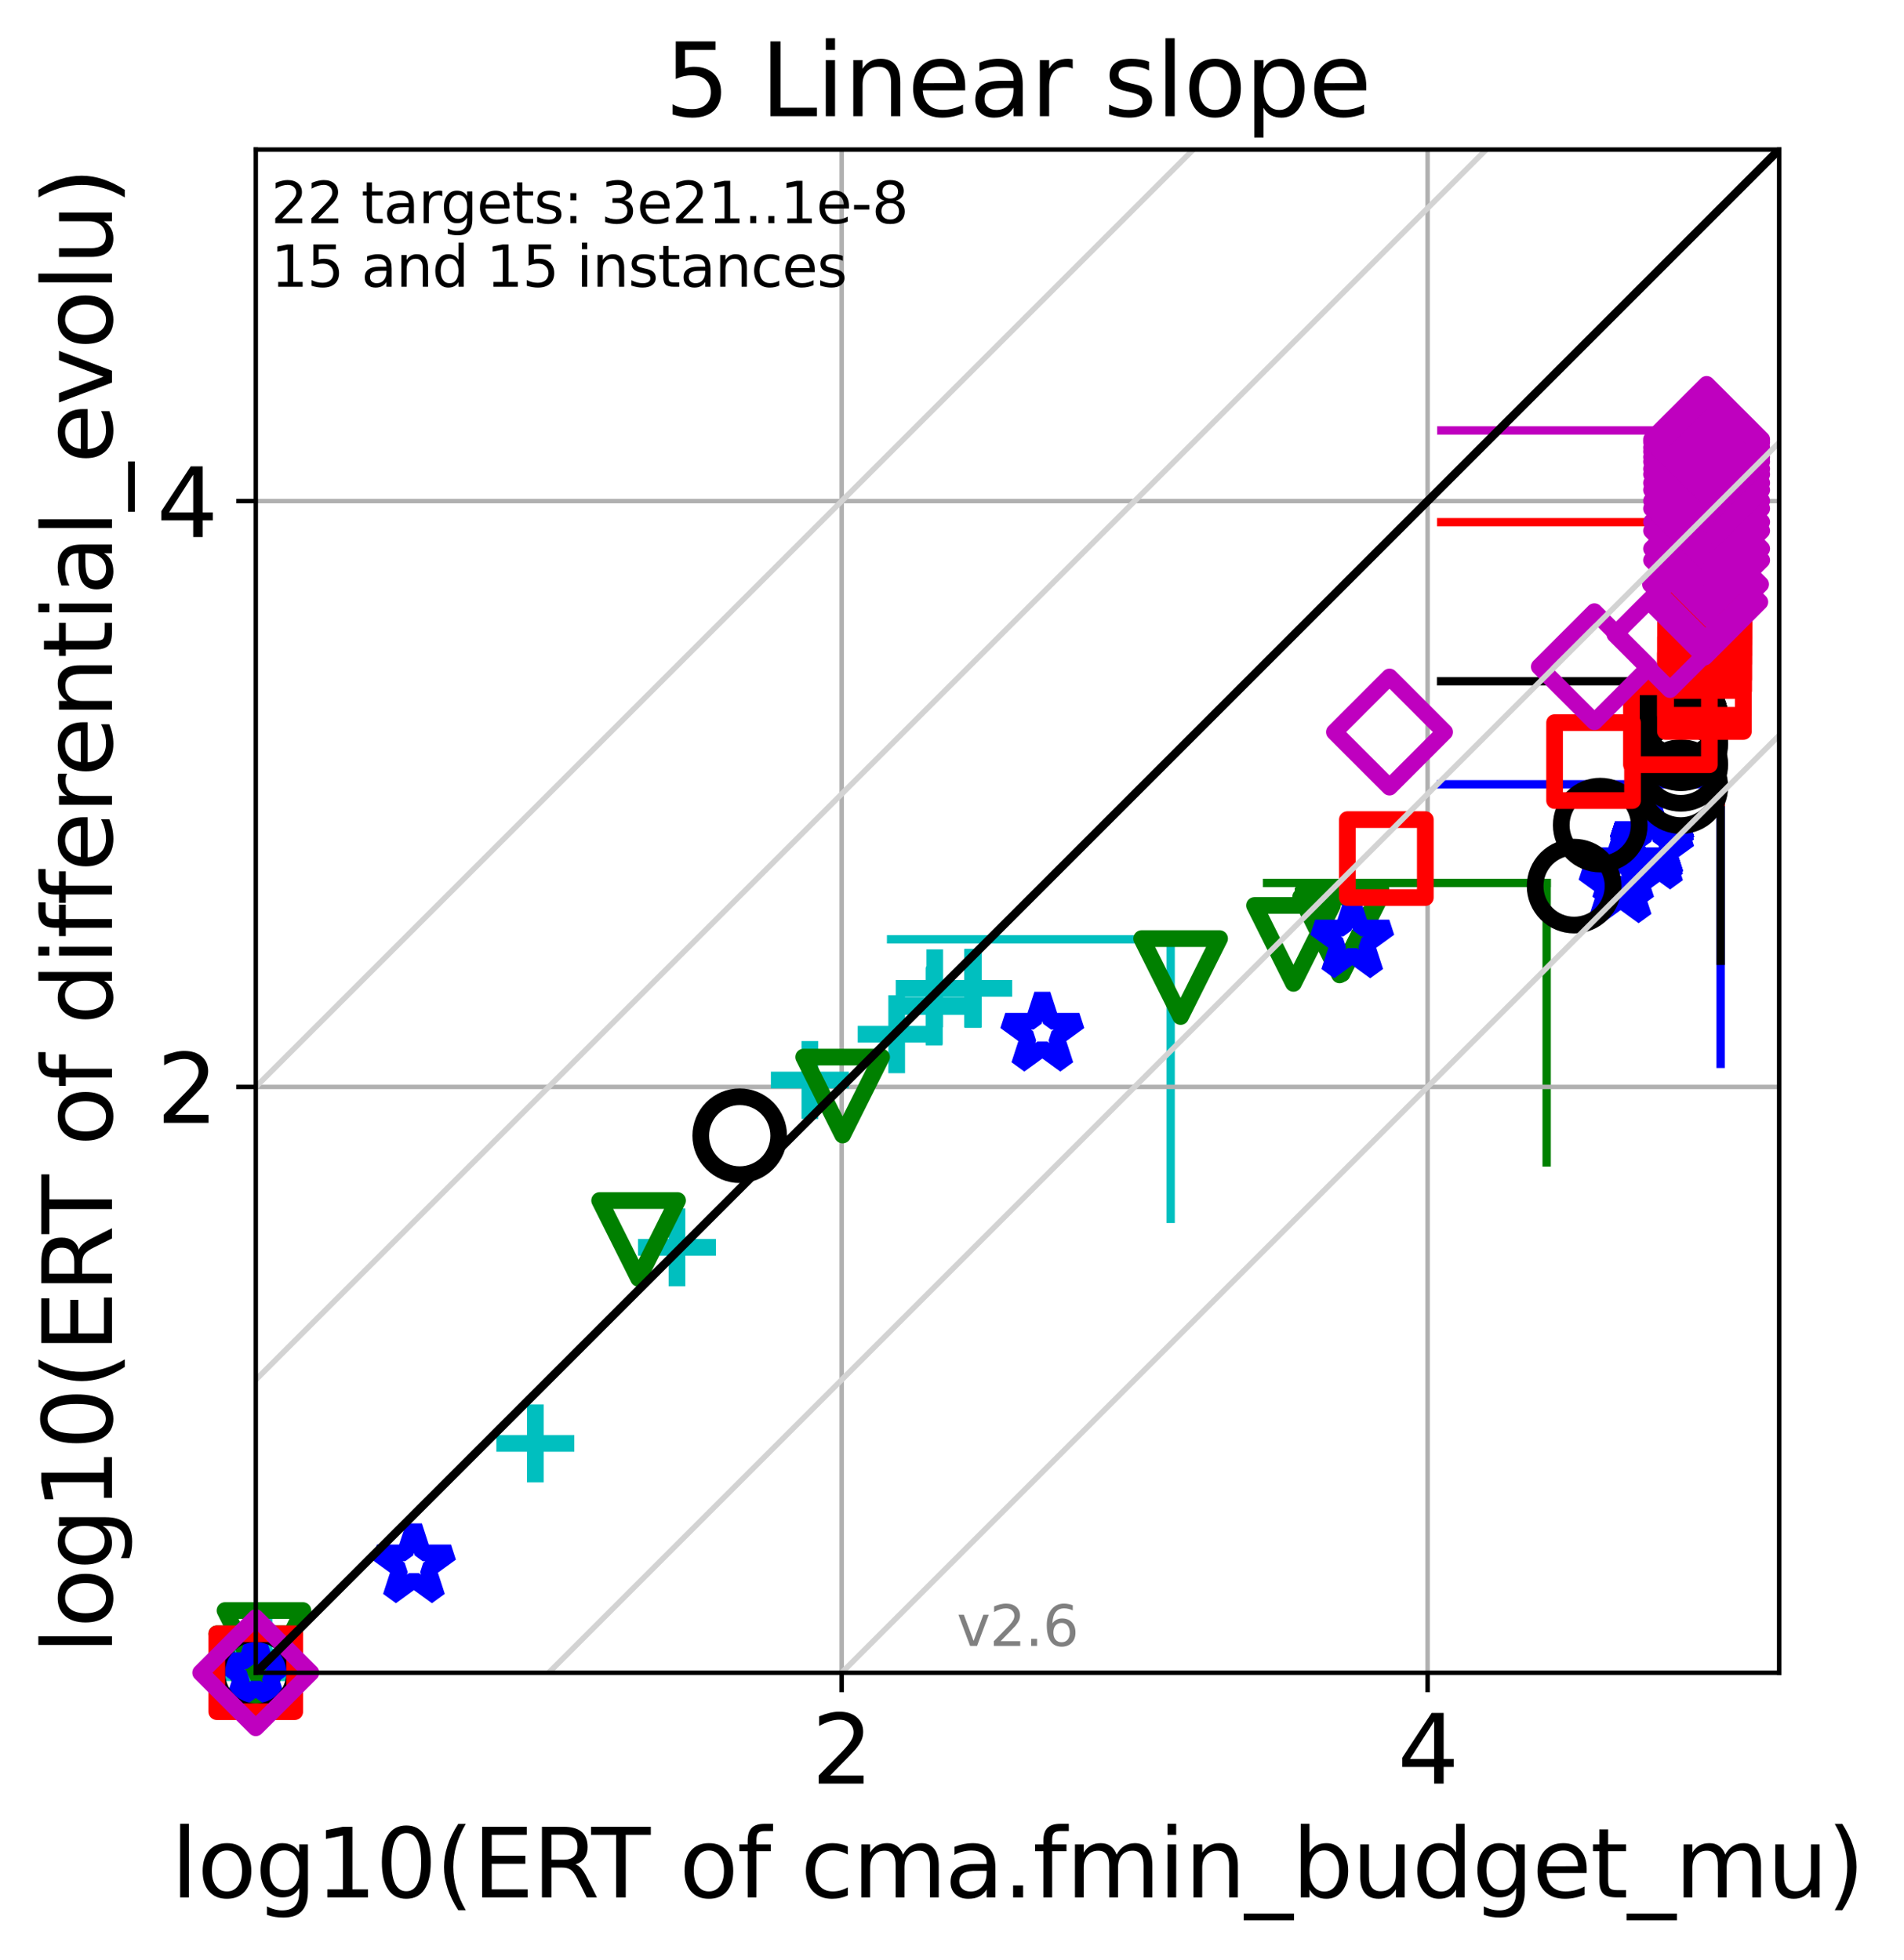<?xml version="1.0" encoding="utf-8" standalone="no"?>
<!DOCTYPE svg PUBLIC "-//W3C//DTD SVG 1.1//EN"
  "http://www.w3.org/Graphics/SVG/1.1/DTD/svg11.dtd">
<svg height="352.096pt" version="1.1" viewBox="0 0 342.006 352.096" width="342.006pt" xmlns="http://www.w3.org/2000/svg" xmlns:xlink="http://www.w3.org/1999/xlink">
 <defs>
  <style type="text/css">*{stroke-linecap:butt;stroke-linejoin:round;}</style>
 </defs>
 <g id="figure_1">
  <g id="patch_1">
   <path d="M 0 352.096 
L 342.006 352.096 
L 342.006 0 
L 0 0 
z
" style="fill:#ffffff;"/>
  </g>
  <g id="axes_1">
   <g id="patch_2">
    <path d="M 45.942 300.517 
L 319.582 300.517 
L 319.582 26.877 
L 45.942 26.877 
z
" style="fill:#ffffff;"/>
   </g>
   <g id="line2d_1">
    <path clip-path="url(#p255c3fbde3)" d="M 210.278 218.975 
L 210.278 168.759 
" style="fill:none;stroke:#00bfbf;stroke-linecap:square;stroke-width:1.5;"/>
   </g>
   <g id="line2d_2">
    <path clip-path="url(#p255c3fbde3)" d="M 160.063 168.759 
L 210.278 168.759 
" style="fill:none;stroke:#00bfbf;stroke-linecap:square;stroke-width:1.5;"/>
   </g>
   <g id="line2d_3">
    <path clip-path="url(#p255c3fbde3)" d="M 277.817 208.841 
L 277.817 158.626 
" style="fill:none;stroke:#008000;stroke-linecap:square;stroke-width:1.5;"/>
   </g>
   <g id="line2d_4">
    <path clip-path="url(#p255c3fbde3)" d="M 227.601 158.626 
L 277.817 158.626 
" style="fill:none;stroke:#008000;stroke-linecap:square;stroke-width:1.5;"/>
   </g>
   <g id="line2d_5">
    <path clip-path="url(#p255c3fbde3)" d="M 309.063 191.125 
L 309.063 140.909 
" style="fill:none;stroke:#0000ff;stroke-linecap:square;stroke-width:1.5;"/>
   </g>
   <g id="line2d_6">
    <path clip-path="url(#p255c3fbde3)" d="M 258.847 140.909 
L 309.063 140.909 
" style="fill:none;stroke:#0000ff;stroke-linecap:square;stroke-width:1.5;"/>
   </g>
   <g id="line2d_7">
    <path clip-path="url(#p255c3fbde3)" d="M 309.068 172.618 
L 309.068 122.402 
" style="fill:none;stroke:#000000;stroke-linecap:square;stroke-width:1.5;"/>
   </g>
   <g id="line2d_8">
    <path clip-path="url(#p255c3fbde3)" d="M 258.853 122.402 
L 309.068 122.402 
" style="fill:none;stroke:#000000;stroke-linecap:square;stroke-width:1.5;"/>
   </g>
   <g id="line2d_9">
    <path clip-path="url(#p255c3fbde3)" d="M 309.087 144.037 
L 309.087 93.821 
" style="fill:none;stroke:#ff0000;stroke-linecap:square;stroke-width:1.5;"/>
   </g>
   <g id="line2d_10">
    <path clip-path="url(#p255c3fbde3)" d="M 258.871 93.821 
L 309.087 93.821 
" style="fill:none;stroke:#ff0000;stroke-linecap:square;stroke-width:1.5;"/>
   </g>
   <g id="line2d_11">
    <path clip-path="url(#p255c3fbde3)" d="M 309.112 127.542 
L 309.112 77.327 
" style="fill:none;stroke:#bf00bf;stroke-linecap:square;stroke-width:1.5;"/>
   </g>
   <g id="line2d_12">
    <path clip-path="url(#p255c3fbde3)" d="M 258.896 77.327 
L 309.112 77.327 
" style="fill:none;stroke:#bf00bf;stroke-linecap:square;stroke-width:1.5;"/>
   </g>
   <g id="matplotlib.axis_1">
    <g id="xtick_1">
     <g id="line2d_13">
      <path clip-path="url(#p255c3fbde3)" d="M 151.189 300.517 
L 151.189 26.877 
" style="fill:none;stroke:#b0b0b0;stroke-linecap:square;stroke-width:0.8;"/>
     </g>
     <g id="line2d_14">
      <defs>
       <path d="M 0 0 
L 0 3.5 
" id="m66076c03a4" style="stroke:#000000;stroke-width:0.8;"/>
      </defs>
      <g>
       <use style="stroke:#000000;stroke-width:0.8;" x="151.189" xlink:href="#m66076c03a4" y="300.517"/>
      </g>
     </g>
     <g id="text_1">
      <!-- 2 -->
      <g transform="translate(145.781 320.435)scale(0.17 -0.17)">
       <defs>
        <path d="M 1228 531 
L 3431 531 
L 3431 0 
L 469 0 
L 469 531 
Q 828 903 1448 1529 
Q 2069 2156 2228 2338 
Q 2531 2678 2651 2914 
Q 2772 3150 2772 3378 
Q 2772 3750 2511 3984 
Q 2250 4219 1831 4219 
Q 1534 4219 1204 4116 
Q 875 4013 500 3803 
L 500 4441 
Q 881 4594 1212 4672 
Q 1544 4750 1819 4750 
Q 2544 4750 2975 4387 
Q 3406 4025 3406 3419 
Q 3406 3131 3298 2873 
Q 3191 2616 2906 2266 
Q 2828 2175 2409 1742 
Q 1991 1309 1228 531 
z
" id="DejaVuSans-32" transform="scale(0.016)"/>
       </defs>
       <use xlink:href="#DejaVuSans-32"/>
      </g>
     </g>
    </g>
    <g id="xtick_2">
     <g id="line2d_15">
      <path clip-path="url(#p255c3fbde3)" d="M 256.436 300.517 
L 256.436 26.877 
" style="fill:none;stroke:#b0b0b0;stroke-linecap:square;stroke-width:0.8;"/>
     </g>
     <g id="line2d_16">
      <g>
       <use style="stroke:#000000;stroke-width:0.8;" x="256.436" xlink:href="#m66076c03a4" y="300.517"/>
      </g>
     </g>
     <g id="text_2">
      <!-- 4 -->
      <g transform="translate(251.028 320.435)scale(0.17 -0.17)">
       <defs>
        <path d="M 2419 4116 
L 825 1625 
L 2419 1625 
L 2419 4116 
z
M 2253 4666 
L 3047 4666 
L 3047 1625 
L 3713 1625 
L 3713 1100 
L 3047 1100 
L 3047 0 
L 2419 0 
L 2419 1100 
L 313 1100 
L 313 1709 
L 2253 4666 
z
" id="DejaVuSans-34" transform="scale(0.016)"/>
       </defs>
       <use xlink:href="#DejaVuSans-34"/>
      </g>
     </g>
    </g>
    <g id="text_3">
     <!-- log10(ERT of cma.fmin_budget_mu) -->
     <g transform="translate(30.718 340.887)scale(0.17 -0.17)">
      <defs>
       <path d="M 603 4863 
L 1178 4863 
L 1178 0 
L 603 0 
L 603 4863 
z
" id="DejaVuSans-6c" transform="scale(0.016)"/>
       <path d="M 1959 3097 
Q 1497 3097 1228 2736 
Q 959 2375 959 1747 
Q 959 1119 1226 758 
Q 1494 397 1959 397 
Q 2419 397 2687 759 
Q 2956 1122 2956 1747 
Q 2956 2369 2687 2733 
Q 2419 3097 1959 3097 
z
M 1959 3584 
Q 2709 3584 3137 3096 
Q 3566 2609 3566 1747 
Q 3566 888 3137 398 
Q 2709 -91 1959 -91 
Q 1206 -91 779 398 
Q 353 888 353 1747 
Q 353 2609 779 3096 
Q 1206 3584 1959 3584 
z
" id="DejaVuSans-6f" transform="scale(0.016)"/>
       <path d="M 2906 1791 
Q 2906 2416 2648 2759 
Q 2391 3103 1925 3103 
Q 1463 3103 1205 2759 
Q 947 2416 947 1791 
Q 947 1169 1205 825 
Q 1463 481 1925 481 
Q 2391 481 2648 825 
Q 2906 1169 2906 1791 
z
M 3481 434 
Q 3481 -459 3084 -895 
Q 2688 -1331 1869 -1331 
Q 1566 -1331 1297 -1286 
Q 1028 -1241 775 -1147 
L 775 -588 
Q 1028 -725 1275 -790 
Q 1522 -856 1778 -856 
Q 2344 -856 2625 -561 
Q 2906 -266 2906 331 
L 2906 616 
Q 2728 306 2450 153 
Q 2172 0 1784 0 
Q 1141 0 747 490 
Q 353 981 353 1791 
Q 353 2603 747 3093 
Q 1141 3584 1784 3584 
Q 2172 3584 2450 3431 
Q 2728 3278 2906 2969 
L 2906 3500 
L 3481 3500 
L 3481 434 
z
" id="DejaVuSans-67" transform="scale(0.016)"/>
       <path d="M 794 531 
L 1825 531 
L 1825 4091 
L 703 3866 
L 703 4441 
L 1819 4666 
L 2450 4666 
L 2450 531 
L 3481 531 
L 3481 0 
L 794 0 
L 794 531 
z
" id="DejaVuSans-31" transform="scale(0.016)"/>
       <path d="M 2034 4250 
Q 1547 4250 1301 3770 
Q 1056 3291 1056 2328 
Q 1056 1369 1301 889 
Q 1547 409 2034 409 
Q 2525 409 2770 889 
Q 3016 1369 3016 2328 
Q 3016 3291 2770 3770 
Q 2525 4250 2034 4250 
z
M 2034 4750 
Q 2819 4750 3233 4129 
Q 3647 3509 3647 2328 
Q 3647 1150 3233 529 
Q 2819 -91 2034 -91 
Q 1250 -91 836 529 
Q 422 1150 422 2328 
Q 422 3509 836 4129 
Q 1250 4750 2034 4750 
z
" id="DejaVuSans-30" transform="scale(0.016)"/>
       <path d="M 1984 4856 
Q 1566 4138 1362 3434 
Q 1159 2731 1159 2009 
Q 1159 1288 1364 580 
Q 1569 -128 1984 -844 
L 1484 -844 
Q 1016 -109 783 600 
Q 550 1309 550 2009 
Q 550 2706 781 3412 
Q 1013 4119 1484 4856 
L 1984 4856 
z
" id="DejaVuSans-28" transform="scale(0.016)"/>
       <path d="M 628 4666 
L 3578 4666 
L 3578 4134 
L 1259 4134 
L 1259 2753 
L 3481 2753 
L 3481 2222 
L 1259 2222 
L 1259 531 
L 3634 531 
L 3634 0 
L 628 0 
L 628 4666 
z
" id="DejaVuSans-45" transform="scale(0.016)"/>
       <path d="M 2841 2188 
Q 3044 2119 3236 1894 
Q 3428 1669 3622 1275 
L 4263 0 
L 3584 0 
L 2988 1197 
Q 2756 1666 2539 1819 
Q 2322 1972 1947 1972 
L 1259 1972 
L 1259 0 
L 628 0 
L 628 4666 
L 2053 4666 
Q 2853 4666 3247 4331 
Q 3641 3997 3641 3322 
Q 3641 2881 3436 2590 
Q 3231 2300 2841 2188 
z
M 1259 4147 
L 1259 2491 
L 2053 2491 
Q 2509 2491 2742 2702 
Q 2975 2913 2975 3322 
Q 2975 3731 2742 3939 
Q 2509 4147 2053 4147 
L 1259 4147 
z
" id="DejaVuSans-52" transform="scale(0.016)"/>
       <path d="M -19 4666 
L 3928 4666 
L 3928 4134 
L 2272 4134 
L 2272 0 
L 1638 0 
L 1638 4134 
L -19 4134 
L -19 4666 
z
" id="DejaVuSans-54" transform="scale(0.016)"/>
       <path id="DejaVuSans-20" transform="scale(0.016)"/>
       <path d="M 2375 4863 
L 2375 4384 
L 1825 4384 
Q 1516 4384 1395 4259 
Q 1275 4134 1275 3809 
L 1275 3500 
L 2222 3500 
L 2222 3053 
L 1275 3053 
L 1275 0 
L 697 0 
L 697 3053 
L 147 3053 
L 147 3500 
L 697 3500 
L 697 3744 
Q 697 4328 969 4595 
Q 1241 4863 1831 4863 
L 2375 4863 
z
" id="DejaVuSans-66" transform="scale(0.016)"/>
       <path d="M 3122 3366 
L 3122 2828 
Q 2878 2963 2633 3030 
Q 2388 3097 2138 3097 
Q 1578 3097 1268 2742 
Q 959 2388 959 1747 
Q 959 1106 1268 751 
Q 1578 397 2138 397 
Q 2388 397 2633 464 
Q 2878 531 3122 666 
L 3122 134 
Q 2881 22 2623 -34 
Q 2366 -91 2075 -91 
Q 1284 -91 818 406 
Q 353 903 353 1747 
Q 353 2603 823 3093 
Q 1294 3584 2113 3584 
Q 2378 3584 2631 3529 
Q 2884 3475 3122 3366 
z
" id="DejaVuSans-63" transform="scale(0.016)"/>
       <path d="M 3328 2828 
Q 3544 3216 3844 3400 
Q 4144 3584 4550 3584 
Q 5097 3584 5394 3201 
Q 5691 2819 5691 2113 
L 5691 0 
L 5113 0 
L 5113 2094 
Q 5113 2597 4934 2840 
Q 4756 3084 4391 3084 
Q 3944 3084 3684 2787 
Q 3425 2491 3425 1978 
L 3425 0 
L 2847 0 
L 2847 2094 
Q 2847 2600 2669 2842 
Q 2491 3084 2119 3084 
Q 1678 3084 1418 2786 
Q 1159 2488 1159 1978 
L 1159 0 
L 581 0 
L 581 3500 
L 1159 3500 
L 1159 2956 
Q 1356 3278 1631 3431 
Q 1906 3584 2284 3584 
Q 2666 3584 2933 3390 
Q 3200 3197 3328 2828 
z
" id="DejaVuSans-6d" transform="scale(0.016)"/>
       <path d="M 2194 1759 
Q 1497 1759 1228 1600 
Q 959 1441 959 1056 
Q 959 750 1161 570 
Q 1363 391 1709 391 
Q 2188 391 2477 730 
Q 2766 1069 2766 1631 
L 2766 1759 
L 2194 1759 
z
M 3341 1997 
L 3341 0 
L 2766 0 
L 2766 531 
Q 2569 213 2275 61 
Q 1981 -91 1556 -91 
Q 1019 -91 701 211 
Q 384 513 384 1019 
Q 384 1609 779 1909 
Q 1175 2209 1959 2209 
L 2766 2209 
L 2766 2266 
Q 2766 2663 2505 2880 
Q 2244 3097 1772 3097 
Q 1472 3097 1187 3025 
Q 903 2953 641 2809 
L 641 3341 
Q 956 3463 1253 3523 
Q 1550 3584 1831 3584 
Q 2591 3584 2966 3190 
Q 3341 2797 3341 1997 
z
" id="DejaVuSans-61" transform="scale(0.016)"/>
       <path d="M 684 794 
L 1344 794 
L 1344 0 
L 684 0 
L 684 794 
z
" id="DejaVuSans-2e" transform="scale(0.016)"/>
       <path d="M 603 3500 
L 1178 3500 
L 1178 0 
L 603 0 
L 603 3500 
z
M 603 4863 
L 1178 4863 
L 1178 4134 
L 603 4134 
L 603 4863 
z
" id="DejaVuSans-69" transform="scale(0.016)"/>
       <path d="M 3513 2113 
L 3513 0 
L 2938 0 
L 2938 2094 
Q 2938 2591 2744 2837 
Q 2550 3084 2163 3084 
Q 1697 3084 1428 2787 
Q 1159 2491 1159 1978 
L 1159 0 
L 581 0 
L 581 3500 
L 1159 3500 
L 1159 2956 
Q 1366 3272 1645 3428 
Q 1925 3584 2291 3584 
Q 2894 3584 3203 3211 
Q 3513 2838 3513 2113 
z
" id="DejaVuSans-6e" transform="scale(0.016)"/>
       <path d="M 3263 -1063 
L 3263 -1509 
L -63 -1509 
L -63 -1063 
L 3263 -1063 
z
" id="DejaVuSans-5f" transform="scale(0.016)"/>
       <path d="M 3116 1747 
Q 3116 2381 2855 2742 
Q 2594 3103 2138 3103 
Q 1681 3103 1420 2742 
Q 1159 2381 1159 1747 
Q 1159 1113 1420 752 
Q 1681 391 2138 391 
Q 2594 391 2855 752 
Q 3116 1113 3116 1747 
z
M 1159 2969 
Q 1341 3281 1617 3432 
Q 1894 3584 2278 3584 
Q 2916 3584 3314 3078 
Q 3713 2572 3713 1747 
Q 3713 922 3314 415 
Q 2916 -91 2278 -91 
Q 1894 -91 1617 61 
Q 1341 213 1159 525 
L 1159 0 
L 581 0 
L 581 4863 
L 1159 4863 
L 1159 2969 
z
" id="DejaVuSans-62" transform="scale(0.016)"/>
       <path d="M 544 1381 
L 544 3500 
L 1119 3500 
L 1119 1403 
Q 1119 906 1312 657 
Q 1506 409 1894 409 
Q 2359 409 2629 706 
Q 2900 1003 2900 1516 
L 2900 3500 
L 3475 3500 
L 3475 0 
L 2900 0 
L 2900 538 
Q 2691 219 2414 64 
Q 2138 -91 1772 -91 
Q 1169 -91 856 284 
Q 544 659 544 1381 
z
M 1991 3584 
L 1991 3584 
z
" id="DejaVuSans-75" transform="scale(0.016)"/>
       <path d="M 2906 2969 
L 2906 4863 
L 3481 4863 
L 3481 0 
L 2906 0 
L 2906 525 
Q 2725 213 2448 61 
Q 2172 -91 1784 -91 
Q 1150 -91 751 415 
Q 353 922 353 1747 
Q 353 2572 751 3078 
Q 1150 3584 1784 3584 
Q 2172 3584 2448 3432 
Q 2725 3281 2906 2969 
z
M 947 1747 
Q 947 1113 1208 752 
Q 1469 391 1925 391 
Q 2381 391 2643 752 
Q 2906 1113 2906 1747 
Q 2906 2381 2643 2742 
Q 2381 3103 1925 3103 
Q 1469 3103 1208 2742 
Q 947 2381 947 1747 
z
" id="DejaVuSans-64" transform="scale(0.016)"/>
       <path d="M 3597 1894 
L 3597 1613 
L 953 1613 
Q 991 1019 1311 708 
Q 1631 397 2203 397 
Q 2534 397 2845 478 
Q 3156 559 3463 722 
L 3463 178 
Q 3153 47 2828 -22 
Q 2503 -91 2169 -91 
Q 1331 -91 842 396 
Q 353 884 353 1716 
Q 353 2575 817 3079 
Q 1281 3584 2069 3584 
Q 2775 3584 3186 3129 
Q 3597 2675 3597 1894 
z
M 3022 2063 
Q 3016 2534 2758 2815 
Q 2500 3097 2075 3097 
Q 1594 3097 1305 2825 
Q 1016 2553 972 2059 
L 3022 2063 
z
" id="DejaVuSans-65" transform="scale(0.016)"/>
       <path d="M 1172 4494 
L 1172 3500 
L 2356 3500 
L 2356 3053 
L 1172 3053 
L 1172 1153 
Q 1172 725 1289 603 
Q 1406 481 1766 481 
L 2356 481 
L 2356 0 
L 1766 0 
Q 1100 0 847 248 
Q 594 497 594 1153 
L 594 3053 
L 172 3053 
L 172 3500 
L 594 3500 
L 594 4494 
L 1172 4494 
z
" id="DejaVuSans-74" transform="scale(0.016)"/>
       <path d="M 513 4856 
L 1013 4856 
Q 1481 4119 1714 3412 
Q 1947 2706 1947 2009 
Q 1947 1309 1714 600 
Q 1481 -109 1013 -844 
L 513 -844 
Q 928 -128 1133 580 
Q 1338 1288 1338 2009 
Q 1338 2731 1133 3434 
Q 928 4138 513 4856 
z
" id="DejaVuSans-29" transform="scale(0.016)"/>
      </defs>
      <use xlink:href="#DejaVuSans-6c"/>
      <use x="27.783" xlink:href="#DejaVuSans-6f"/>
      <use x="88.965" xlink:href="#DejaVuSans-67"/>
      <use x="152.441" xlink:href="#DejaVuSans-31"/>
      <use x="216.064" xlink:href="#DejaVuSans-30"/>
      <use x="279.688" xlink:href="#DejaVuSans-28"/>
      <use x="318.701" xlink:href="#DejaVuSans-45"/>
      <use x="381.885" xlink:href="#DejaVuSans-52"/>
      <use x="444.117" xlink:href="#DejaVuSans-54"/>
      <use x="505.201" xlink:href="#DejaVuSans-20"/>
      <use x="536.988" xlink:href="#DejaVuSans-6f"/>
      <use x="598.17" xlink:href="#DejaVuSans-66"/>
      <use x="633.375" xlink:href="#DejaVuSans-20"/>
      <use x="665.162" xlink:href="#DejaVuSans-63"/>
      <use x="720.143" xlink:href="#DejaVuSans-6d"/>
      <use x="817.555" xlink:href="#DejaVuSans-61"/>
      <use x="878.834" xlink:href="#DejaVuSans-2e"/>
      <use x="910.621" xlink:href="#DejaVuSans-66"/>
      <use x="945.826" xlink:href="#DejaVuSans-6d"/>
      <use x="1043.238" xlink:href="#DejaVuSans-69"/>
      <use x="1071.021" xlink:href="#DejaVuSans-6e"/>
      <use x="1134.4" xlink:href="#DejaVuSans-5f"/>
      <use x="1184.4" xlink:href="#DejaVuSans-62"/>
      <use x="1247.877" xlink:href="#DejaVuSans-75"/>
      <use x="1311.256" xlink:href="#DejaVuSans-64"/>
      <use x="1374.732" xlink:href="#DejaVuSans-67"/>
      <use x="1438.209" xlink:href="#DejaVuSans-65"/>
      <use x="1499.732" xlink:href="#DejaVuSans-74"/>
      <use x="1538.941" xlink:href="#DejaVuSans-5f"/>
      <use x="1588.941" xlink:href="#DejaVuSans-6d"/>
      <use x="1686.354" xlink:href="#DejaVuSans-75"/>
      <use x="1749.732" xlink:href="#DejaVuSans-29"/>
     </g>
    </g>
   </g>
   <g id="matplotlib.axis_2">
    <g id="ytick_1">
     <g id="line2d_17">
      <path clip-path="url(#p255c3fbde3)" d="M 45.942 195.27 
L 319.582 195.27 
" style="fill:none;stroke:#b0b0b0;stroke-linecap:square;stroke-width:0.8;"/>
     </g>
     <g id="line2d_18">
      <defs>
       <path d="M 0 0 
L -3.5 0 
" id="madd408e009" style="stroke:#000000;stroke-width:0.8;"/>
      </defs>
      <g>
       <use style="stroke:#000000;stroke-width:0.8;" x="45.942" xlink:href="#madd408e009" y="195.27"/>
      </g>
     </g>
     <g id="text_4">
      <!-- 2 -->
      <g transform="translate(28.126 201.729)scale(0.17 -0.17)">
       <use xlink:href="#DejaVuSans-32"/>
      </g>
     </g>
    </g>
    <g id="ytick_2">
     <g id="line2d_19">
      <path clip-path="url(#p255c3fbde3)" d="M 45.942 90.023 
L 319.582 90.023 
" style="fill:none;stroke:#b0b0b0;stroke-linecap:square;stroke-width:0.8;"/>
     </g>
     <g id="line2d_20">
      <g>
       <use style="stroke:#000000;stroke-width:0.8;" x="45.942" xlink:href="#madd408e009" y="90.023"/>
      </g>
     </g>
     <g id="text_5">
      <!-- 4 -->
      <g transform="translate(28.126 96.482)scale(0.17 -0.17)">
       <use xlink:href="#DejaVuSans-34"/>
      </g>
     </g>
    </g>
    <g id="text_6">
     <!-- log10(ERT of differential_evolu) -->
     <g transform="translate(20.117 297.17)rotate(-90)scale(0.17 -0.17)">
      <defs>
       <path d="M 2631 2963 
Q 2534 3019 2420 3045 
Q 2306 3072 2169 3072 
Q 1681 3072 1420 2755 
Q 1159 2438 1159 1844 
L 1159 0 
L 581 0 
L 581 3500 
L 1159 3500 
L 1159 2956 
Q 1341 3275 1631 3429 
Q 1922 3584 2338 3584 
Q 2397 3584 2469 3576 
Q 2541 3569 2628 3553 
L 2631 2963 
z
" id="DejaVuSans-72" transform="scale(0.016)"/>
       <path d="M 191 3500 
L 800 3500 
L 1894 563 
L 2988 3500 
L 3597 3500 
L 2284 0 
L 1503 0 
L 191 3500 
z
" id="DejaVuSans-76" transform="scale(0.016)"/>
      </defs>
      <use xlink:href="#DejaVuSans-6c"/>
      <use x="27.783" xlink:href="#DejaVuSans-6f"/>
      <use x="88.965" xlink:href="#DejaVuSans-67"/>
      <use x="152.441" xlink:href="#DejaVuSans-31"/>
      <use x="216.064" xlink:href="#DejaVuSans-30"/>
      <use x="279.688" xlink:href="#DejaVuSans-28"/>
      <use x="318.701" xlink:href="#DejaVuSans-45"/>
      <use x="381.885" xlink:href="#DejaVuSans-52"/>
      <use x="444.117" xlink:href="#DejaVuSans-54"/>
      <use x="505.201" xlink:href="#DejaVuSans-20"/>
      <use x="536.988" xlink:href="#DejaVuSans-6f"/>
      <use x="598.17" xlink:href="#DejaVuSans-66"/>
      <use x="633.375" xlink:href="#DejaVuSans-20"/>
      <use x="665.162" xlink:href="#DejaVuSans-64"/>
      <use x="728.639" xlink:href="#DejaVuSans-69"/>
      <use x="756.422" xlink:href="#DejaVuSans-66"/>
      <use x="791.627" xlink:href="#DejaVuSans-66"/>
      <use x="826.832" xlink:href="#DejaVuSans-65"/>
      <use x="888.355" xlink:href="#DejaVuSans-72"/>
      <use x="927.219" xlink:href="#DejaVuSans-65"/>
      <use x="988.742" xlink:href="#DejaVuSans-6e"/>
      <use x="1052.121" xlink:href="#DejaVuSans-74"/>
      <use x="1091.33" xlink:href="#DejaVuSans-69"/>
      <use x="1119.113" xlink:href="#DejaVuSans-61"/>
      <use x="1180.393" xlink:href="#DejaVuSans-6c"/>
      <use x="1208.176" xlink:href="#DejaVuSans-5f"/>
      <use x="1258.176" xlink:href="#DejaVuSans-65"/>
      <use x="1319.699" xlink:href="#DejaVuSans-76"/>
      <use x="1378.879" xlink:href="#DejaVuSans-6f"/>
      <use x="1440.061" xlink:href="#DejaVuSans-6c"/>
      <use x="1467.844" xlink:href="#DejaVuSans-75"/>
      <use x="1531.223" xlink:href="#DejaVuSans-29"/>
     </g>
    </g>
   </g>
   <g id="line2d_21">
    <defs>
     <path d="M -7 0 
L 7 0 
M 0 7 
L 0 -7 
" id="m64c475a74c" style="stroke:#00bfbf;stroke-width:3;"/>
    </defs>
    <g>
     <use style="fill-opacity:0;stroke:#00bfbf;stroke-width:3;" x="45.942" xlink:href="#m64c475a74c" y="300.517"/>
     <use style="fill-opacity:0;stroke:#00bfbf;stroke-width:3;" x="47.417" xlink:href="#m64c475a74c" y="297.657"/>
     <use style="fill-opacity:0;stroke:#00bfbf;stroke-width:3;" x="96.157" xlink:href="#m64c475a74c" y="259.316"/>
     <use style="fill-opacity:0;stroke:#00bfbf;stroke-width:3;" x="121.601" xlink:href="#m64c475a74c" y="224.092"/>
     <use style="fill-opacity:0;stroke:#00bfbf;stroke-width:3;" x="145.471" xlink:href="#m64c475a74c" y="194.039"/>
     <use style="fill-opacity:0;stroke:#00bfbf;stroke-width:3;" x="161.067" xlink:href="#m64c475a74c" y="185.812"/>
     <use style="fill-opacity:0;stroke:#00bfbf;stroke-width:3;" x="167.787" xlink:href="#m64c475a74c" y="180.819"/>
     <use style="fill-opacity:0;stroke:#00bfbf;stroke-width:3;" x="167.824" xlink:href="#m64c475a74c" y="180.625"/>
     <use style="fill-opacity:0;stroke:#00bfbf;stroke-width:3;" x="167.904" xlink:href="#m64c475a74c" y="177.565"/>
     <use style="fill-opacity:0;stroke:#00bfbf;stroke-width:3;" x="174.752" xlink:href="#m64c475a74c" y="177.565"/>
     <use style="fill-opacity:0;stroke:#00bfbf;stroke-width:3;" x="174.769" xlink:href="#m64c475a74c" y="177.565"/>
     <use style="fill-opacity:0;stroke:#00bfbf;stroke-width:3;" x="174.769" xlink:href="#m64c475a74c" y="177.565"/>
     <use style="fill-opacity:0;stroke:#00bfbf;stroke-width:3;" x="174.769" xlink:href="#m64c475a74c" y="177.565"/>
     <use style="fill-opacity:0;stroke:#00bfbf;stroke-width:3;" x="174.769" xlink:href="#m64c475a74c" y="177.565"/>
     <use style="fill-opacity:0;stroke:#00bfbf;stroke-width:3;" x="174.769" xlink:href="#m64c475a74c" y="177.565"/>
     <use style="fill-opacity:0;stroke:#00bfbf;stroke-width:3;" x="174.769" xlink:href="#m64c475a74c" y="177.565"/>
     <use style="fill-opacity:0;stroke:#00bfbf;stroke-width:3;" x="174.769" xlink:href="#m64c475a74c" y="177.565"/>
     <use style="fill-opacity:0;stroke:#00bfbf;stroke-width:3;" x="174.769" xlink:href="#m64c475a74c" y="177.565"/>
     <use style="fill-opacity:0;stroke:#00bfbf;stroke-width:3;" x="174.769" xlink:href="#m64c475a74c" y="177.565"/>
     <use style="fill-opacity:0;stroke:#00bfbf;stroke-width:3;" x="174.769" xlink:href="#m64c475a74c" y="177.565"/>
     <use style="fill-opacity:0;stroke:#00bfbf;stroke-width:3;" x="174.769" xlink:href="#m64c475a74c" y="177.565"/>
     <use style="fill-opacity:0;stroke:#00bfbf;stroke-width:3;" x="174.769" xlink:href="#m64c475a74c" y="177.565"/>
    </g>
   </g>
   <g id="line2d_22">
    <defs>
     <path d="M -0 7 
L 7 -7 
L -7 -7 
z
" id="m62e5cd746b" style="stroke:#008000;stroke-linejoin:miter;stroke-width:3;"/>
    </defs>
    <g>
     <use style="fill-opacity:0;stroke:#008000;stroke-linejoin:miter;stroke-width:3;" x="45.942" xlink:href="#m62e5cd746b" y="300.517"/>
     <use style="fill-opacity:0;stroke:#008000;stroke-linejoin:miter;stroke-width:3;" x="47.417" xlink:href="#m62e5cd746b" y="296.35"/>
     <use style="fill-opacity:0;stroke:#008000;stroke-linejoin:miter;stroke-width:3;" x="114.709" xlink:href="#m62e5cd746b" y="222.685"/>
     <use style="fill-opacity:0;stroke:#008000;stroke-linejoin:miter;stroke-width:3;" x="151.356" xlink:href="#m62e5cd746b" y="196.912"/>
     <use style="fill-opacity:0;stroke:#008000;stroke-linejoin:miter;stroke-width:3;" x="212.067" xlink:href="#m62e5cd746b" y="175.627"/>
     <use style="fill-opacity:0;stroke:#008000;stroke-linejoin:miter;stroke-width:3;" x="232.338" xlink:href="#m62e5cd746b" y="169.675"/>
     <use style="fill-opacity:0;stroke:#008000;stroke-linejoin:miter;stroke-width:3;" x="240.626" xlink:href="#m62e5cd746b" y="168.146"/>
     <use style="fill-opacity:0;stroke:#008000;stroke-linejoin:miter;stroke-width:3;" x="241.074" xlink:href="#m62e5cd746b" y="167.934"/>
     <use style="fill-opacity:0;stroke:#008000;stroke-linejoin:miter;stroke-width:3;" x="241.074" xlink:href="#m62e5cd746b" y="167.119"/>
     <use style="fill-opacity:0;stroke:#008000;stroke-linejoin:miter;stroke-width:3;" x="241.074" xlink:href="#m62e5cd746b" y="167.119"/>
     <use style="fill-opacity:0;stroke:#008000;stroke-linejoin:miter;stroke-width:3;" x="241.074" xlink:href="#m62e5cd746b" y="167.119"/>
     <use style="fill-opacity:0;stroke:#008000;stroke-linejoin:miter;stroke-width:3;" x="241.074" xlink:href="#m62e5cd746b" y="167.119"/>
     <use style="fill-opacity:0;stroke:#008000;stroke-linejoin:miter;stroke-width:3;" x="241.074" xlink:href="#m62e5cd746b" y="167.119"/>
     <use style="fill-opacity:0;stroke:#008000;stroke-linejoin:miter;stroke-width:3;" x="241.074" xlink:href="#m62e5cd746b" y="167.119"/>
     <use style="fill-opacity:0;stroke:#008000;stroke-linejoin:miter;stroke-width:3;" x="241.074" xlink:href="#m62e5cd746b" y="167.119"/>
     <use style="fill-opacity:0;stroke:#008000;stroke-linejoin:miter;stroke-width:3;" x="241.074" xlink:href="#m62e5cd746b" y="167.119"/>
     <use style="fill-opacity:0;stroke:#008000;stroke-linejoin:miter;stroke-width:3;" x="241.074" xlink:href="#m62e5cd746b" y="167.119"/>
     <use style="fill-opacity:0;stroke:#008000;stroke-linejoin:miter;stroke-width:3;" x="241.074" xlink:href="#m62e5cd746b" y="167.119"/>
     <use style="fill-opacity:0;stroke:#008000;stroke-linejoin:miter;stroke-width:3;" x="241.074" xlink:href="#m62e5cd746b" y="167.119"/>
     <use style="fill-opacity:0;stroke:#008000;stroke-linejoin:miter;stroke-width:3;" x="241.074" xlink:href="#m62e5cd746b" y="167.119"/>
     <use style="fill-opacity:0;stroke:#008000;stroke-linejoin:miter;stroke-width:3;" x="241.074" xlink:href="#m62e5cd746b" y="167.119"/>
     <use style="fill-opacity:0;stroke:#008000;stroke-linejoin:miter;stroke-width:3;" x="241.074" xlink:href="#m62e5cd746b" y="167.119"/>
    </g>
   </g>
   <g id="line2d_23">
    <defs>
     <path d="M 0 -7 
L -1.572 -2.163 
L -6.657 -2.163 
L -2.543 0.826 
L -4.114 5.663 
L -0 2.674 
L 4.114 5.663 
L 2.543 0.826 
L 6.657 -2.163 
L 1.572 -2.163 
z
" id="m88ec6638f6" style="stroke:#0000ff;stroke-linejoin:bevel;stroke-width:3;"/>
    </defs>
    <g>
     <use style="fill-opacity:0;stroke:#0000ff;stroke-linejoin:bevel;stroke-width:3;" x="45.942" xlink:href="#m88ec6638f6" y="300.517"/>
     <use style="fill-opacity:0;stroke:#0000ff;stroke-linejoin:bevel;stroke-width:3;" x="74.354" xlink:href="#m88ec6638f6" y="281.153"/>
     <use style="fill-opacity:0;stroke:#0000ff;stroke-linejoin:bevel;stroke-width:3;" x="187.228" xlink:href="#m88ec6638f6" y="185.641"/>
     <use style="fill-opacity:0;stroke:#0000ff;stroke-linejoin:bevel;stroke-width:3;" x="242.894" xlink:href="#m88ec6638f6" y="168.884"/>
     <use style="fill-opacity:0;stroke:#0000ff;stroke-linejoin:bevel;stroke-width:3;" x="291.101" xlink:href="#m88ec6638f6" y="158.99"/>
     <use style="fill-opacity:0;stroke:#0000ff;stroke-linejoin:bevel;stroke-width:3;" x="291.561" xlink:href="#m88ec6638f6" y="155.901"/>
     <use style="fill-opacity:0;stroke:#0000ff;stroke-linejoin:bevel;stroke-width:3;" x="296.754" xlink:href="#m88ec6638f6" y="152.925"/>
     <use style="fill-opacity:0;stroke:#0000ff;stroke-linejoin:bevel;stroke-width:3;" x="296.755" xlink:href="#m88ec6638f6" y="151.77"/>
     <use style="fill-opacity:0;stroke:#0000ff;stroke-linejoin:bevel;stroke-width:3;" x="296.755" xlink:href="#m88ec6638f6" y="151.267"/>
     <use style="fill-opacity:0;stroke:#0000ff;stroke-linejoin:bevel;stroke-width:3;" x="296.755" xlink:href="#m88ec6638f6" y="151.267"/>
     <use style="fill-opacity:0;stroke:#0000ff;stroke-linejoin:bevel;stroke-width:3;" x="296.755" xlink:href="#m88ec6638f6" y="151.267"/>
     <use style="fill-opacity:0;stroke:#0000ff;stroke-linejoin:bevel;stroke-width:3;" x="296.755" xlink:href="#m88ec6638f6" y="151.267"/>
     <use style="fill-opacity:0;stroke:#0000ff;stroke-linejoin:bevel;stroke-width:3;" x="296.755" xlink:href="#m88ec6638f6" y="151.267"/>
     <use style="fill-opacity:0;stroke:#0000ff;stroke-linejoin:bevel;stroke-width:3;" x="296.755" xlink:href="#m88ec6638f6" y="151.267"/>
     <use style="fill-opacity:0;stroke:#0000ff;stroke-linejoin:bevel;stroke-width:3;" x="296.755" xlink:href="#m88ec6638f6" y="151.267"/>
     <use style="fill-opacity:0;stroke:#0000ff;stroke-linejoin:bevel;stroke-width:3;" x="296.755" xlink:href="#m88ec6638f6" y="151.267"/>
     <use style="fill-opacity:0;stroke:#0000ff;stroke-linejoin:bevel;stroke-width:3;" x="296.755" xlink:href="#m88ec6638f6" y="151.267"/>
     <use style="fill-opacity:0;stroke:#0000ff;stroke-linejoin:bevel;stroke-width:3;" x="296.755" xlink:href="#m88ec6638f6" y="151.267"/>
     <use style="fill-opacity:0;stroke:#0000ff;stroke-linejoin:bevel;stroke-width:3;" x="296.755" xlink:href="#m88ec6638f6" y="151.267"/>
     <use style="fill-opacity:0;stroke:#0000ff;stroke-linejoin:bevel;stroke-width:3;" x="296.755" xlink:href="#m88ec6638f6" y="151.267"/>
     <use style="fill-opacity:0;stroke:#0000ff;stroke-linejoin:bevel;stroke-width:3;" x="296.755" xlink:href="#m88ec6638f6" y="151.267"/>
     <use style="fill-opacity:0;stroke:#0000ff;stroke-linejoin:bevel;stroke-width:3;" x="296.755" xlink:href="#m88ec6638f6" y="151.267"/>
    </g>
   </g>
   <g id="line2d_24">
    <defs>
     <path d="M 0 7 
C 1.856 7 3.637 6.262 4.95 4.95 
C 6.262 3.637 7 1.856 7 0 
C 7 -1.856 6.262 -3.637 4.95 -4.95 
C 3.637 -6.262 1.856 -7 0 -7 
C -1.856 -7 -3.637 -6.262 -4.95 -4.95 
C -6.262 -3.637 -7 -1.856 -7 0 
C -7 1.856 -6.262 3.637 -4.95 4.95 
C -3.637 6.262 -1.856 7 0 7 
z
" id="mf486357f5d" style="stroke:#000000;stroke-width:3;"/>
    </defs>
    <g>
     <use style="fill-opacity:0;stroke:#000000;stroke-width:3;" x="45.942" xlink:href="#mf486357f5d" y="300.517"/>
     <use style="fill-opacity:0;stroke:#000000;stroke-width:3;" x="132.872" xlink:href="#mf486357f5d" y="204.039"/>
     <use style="fill-opacity:0;stroke:#000000;stroke-width:3;" x="282.748" xlink:href="#mf486357f5d" y="159.197"/>
     <use style="fill-opacity:0;stroke:#000000;stroke-width:3;" x="287.442" xlink:href="#mf486357f5d" y="148.237"/>
     <use style="fill-opacity:0;stroke:#000000;stroke-width:3;" x="301.915" xlink:href="#mf486357f5d" y="141.325"/>
     <use style="fill-opacity:0;stroke:#000000;stroke-width:3;" x="301.917" xlink:href="#mf486357f5d" y="137.318"/>
     <use style="fill-opacity:0;stroke:#000000;stroke-width:3;" x="301.917" xlink:href="#mf486357f5d" y="133.633"/>
     <use style="fill-opacity:0;stroke:#000000;stroke-width:3;" x="301.917" xlink:href="#mf486357f5d" y="132.312"/>
     <use style="fill-opacity:0;stroke:#000000;stroke-width:3;" x="301.917" xlink:href="#mf486357f5d" y="131.415"/>
     <use style="fill-opacity:0;stroke:#000000;stroke-width:3;" x="301.917" xlink:href="#mf486357f5d" y="130.39"/>
     <use style="fill-opacity:0;stroke:#000000;stroke-width:3;" x="301.917" xlink:href="#mf486357f5d" y="129.804"/>
     <use style="fill-opacity:0;stroke:#000000;stroke-width:3;" x="301.917" xlink:href="#mf486357f5d" y="129.447"/>
     <use style="fill-opacity:0;stroke:#000000;stroke-width:3;" x="301.917" xlink:href="#mf486357f5d" y="128.82"/>
     <use style="fill-opacity:0;stroke:#000000;stroke-width:3;" x="301.917" xlink:href="#mf486357f5d" y="128.82"/>
     <use style="fill-opacity:0;stroke:#000000;stroke-width:3;" x="301.917" xlink:href="#mf486357f5d" y="128.82"/>
     <use style="fill-opacity:0;stroke:#000000;stroke-width:3;" x="301.917" xlink:href="#mf486357f5d" y="128.82"/>
     <use style="fill-opacity:0;stroke:#000000;stroke-width:3;" x="301.917" xlink:href="#mf486357f5d" y="128.82"/>
     <use style="fill-opacity:0;stroke:#000000;stroke-width:3;" x="301.917" xlink:href="#mf486357f5d" y="128.82"/>
     <use style="fill-opacity:0;stroke:#000000;stroke-width:3;" x="301.917" xlink:href="#mf486357f5d" y="128.82"/>
     <use style="fill-opacity:0;stroke:#000000;stroke-width:3;" x="301.917" xlink:href="#mf486357f5d" y="128.82"/>
     <use style="fill-opacity:0;stroke:#000000;stroke-width:3;" x="301.917" xlink:href="#mf486357f5d" y="128.82"/>
     <use style="fill-opacity:0;stroke:#000000;stroke-width:3;" x="301.917" xlink:href="#mf486357f5d" y="128.82"/>
    </g>
   </g>
   <g id="line2d_25">
    <defs>
     <path d="M -7 7 
L 7 7 
L 7 -7 
L -7 -7 
z
" id="m704244d122" style="stroke:#ff0000;stroke-linejoin:miter;stroke-width:3;"/>
    </defs>
    <g>
     <use style="fill-opacity:0;stroke:#ff0000;stroke-linejoin:miter;stroke-width:3;" x="45.942" xlink:href="#m704244d122" y="300.517"/>
     <use style="fill-opacity:0;stroke:#ff0000;stroke-linejoin:miter;stroke-width:3;" x="249.023" xlink:href="#m704244d122" y="154.253"/>
     <use style="fill-opacity:0;stroke:#ff0000;stroke-linejoin:miter;stroke-width:3;" x="286.243" xlink:href="#m704244d122" y="136.826"/>
     <use style="fill-opacity:0;stroke:#ff0000;stroke-linejoin:miter;stroke-width:3;" x="300.047" xlink:href="#m704244d122" y="130.385"/>
     <use style="fill-opacity:0;stroke:#ff0000;stroke-linejoin:miter;stroke-width:3;" x="306.155" xlink:href="#m704244d122" y="124.413"/>
     <use style="fill-opacity:0;stroke:#ff0000;stroke-linejoin:miter;stroke-width:3;" x="306.155" xlink:href="#m704244d122" y="121.509"/>
     <use style="fill-opacity:0;stroke:#ff0000;stroke-linejoin:miter;stroke-width:3;" x="306.194" xlink:href="#m704244d122" y="117.046"/>
     <use style="fill-opacity:0;stroke:#ff0000;stroke-linejoin:miter;stroke-width:3;" x="306.194" xlink:href="#m704244d122" y="115.003"/>
     <use style="fill-opacity:0;stroke:#ff0000;stroke-linejoin:miter;stroke-width:3;" x="306.194" xlink:href="#m704244d122" y="112.152"/>
     <use style="fill-opacity:0;stroke:#ff0000;stroke-linejoin:miter;stroke-width:3;" x="306.194" xlink:href="#m704244d122" y="110.576"/>
     <use style="fill-opacity:0;stroke:#ff0000;stroke-linejoin:miter;stroke-width:3;" x="306.194" xlink:href="#m704244d122" y="108.673"/>
     <use style="fill-opacity:0;stroke:#ff0000;stroke-linejoin:miter;stroke-width:3;" x="306.194" xlink:href="#m704244d122" y="107.525"/>
     <use style="fill-opacity:0;stroke:#ff0000;stroke-linejoin:miter;stroke-width:3;" x="306.194" xlink:href="#m704244d122" y="105.807"/>
     <use style="fill-opacity:0;stroke:#ff0000;stroke-linejoin:miter;stroke-width:3;" x="306.194" xlink:href="#m704244d122" y="105.16"/>
     <use style="fill-opacity:0;stroke:#ff0000;stroke-linejoin:miter;stroke-width:3;" x="306.194" xlink:href="#m704244d122" y="104.564"/>
     <use style="fill-opacity:0;stroke:#ff0000;stroke-linejoin:miter;stroke-width:3;" x="306.194" xlink:href="#m704244d122" y="103.991"/>
     <use style="fill-opacity:0;stroke:#ff0000;stroke-linejoin:miter;stroke-width:3;" x="306.194" xlink:href="#m704244d122" y="103.404"/>
     <use style="fill-opacity:0;stroke:#ff0000;stroke-linejoin:miter;stroke-width:3;" x="306.194" xlink:href="#m704244d122" y="103.261"/>
     <use style="fill-opacity:0;stroke:#ff0000;stroke-linejoin:miter;stroke-width:3;" x="306.194" xlink:href="#m704244d122" y="102.912"/>
     <use style="fill-opacity:0;stroke:#ff0000;stroke-linejoin:miter;stroke-width:3;" x="306.194" xlink:href="#m704244d122" y="102.887"/>
     <use style="fill-opacity:0;stroke:#ff0000;stroke-linejoin:miter;stroke-width:3;" x="306.194" xlink:href="#m704244d122" y="102.804"/>
     <use style="fill-opacity:0;stroke:#ff0000;stroke-linejoin:miter;stroke-width:3;" x="306.194" xlink:href="#m704244d122" y="102.778"/>
    </g>
   </g>
   <g id="line2d_26">
    <defs>
     <path d="M -0 9.899 
L 9.899 0 
L 0 -9.899 
L -9.899 -0 
z
" id="m6387257b2f" style="stroke:#bf00bf;stroke-linejoin:miter;stroke-width:3;"/>
    </defs>
    <g>
     <use style="fill-opacity:0;stroke:#bf00bf;stroke-linejoin:miter;stroke-width:3;" x="45.942" xlink:href="#m6387257b2f" y="300.517"/>
     <use style="fill-opacity:0;stroke:#bf00bf;stroke-linejoin:miter;stroke-width:3;" x="249.591" xlink:href="#m6387257b2f" y="131.517"/>
     <use style="fill-opacity:0;stroke:#bf00bf;stroke-linejoin:miter;stroke-width:3;" x="286.392" xlink:href="#m6387257b2f" y="119.787"/>
     <use style="fill-opacity:0;stroke:#bf00bf;stroke-linejoin:miter;stroke-width:3;" x="299.975" xlink:href="#m6387257b2f" y="113.993"/>
     <use style="fill-opacity:0;stroke:#bf00bf;stroke-linejoin:miter;stroke-width:3;" x="306.213" xlink:href="#m6387257b2f" y="108.151"/>
     <use style="fill-opacity:0;stroke:#bf00bf;stroke-linejoin:miter;stroke-width:3;" x="306.355" xlink:href="#m6387257b2f" y="104.971"/>
     <use style="fill-opacity:0;stroke:#bf00bf;stroke-linejoin:miter;stroke-width:3;" x="306.551" xlink:href="#m6387257b2f" y="100.65"/>
     <use style="fill-opacity:0;stroke:#bf00bf;stroke-linejoin:miter;stroke-width:3;" x="306.551" xlink:href="#m6387257b2f" y="98.584"/>
     <use style="fill-opacity:0;stroke:#bf00bf;stroke-linejoin:miter;stroke-width:3;" x="306.551" xlink:href="#m6387257b2f" y="95.36"/>
     <use style="fill-opacity:0;stroke:#bf00bf;stroke-linejoin:miter;stroke-width:3;" x="306.551" xlink:href="#m6387257b2f" y="93.772"/>
     <use style="fill-opacity:0;stroke:#bf00bf;stroke-linejoin:miter;stroke-width:3;" x="306.551" xlink:href="#m6387257b2f" y="91.366"/>
     <use style="fill-opacity:0;stroke:#bf00bf;stroke-linejoin:miter;stroke-width:3;" x="306.551" xlink:href="#m6387257b2f" y="89.978"/>
     <use style="fill-opacity:0;stroke:#bf00bf;stroke-linejoin:miter;stroke-width:3;" x="306.551" xlink:href="#m6387257b2f" y="88.023"/>
     <use style="fill-opacity:0;stroke:#bf00bf;stroke-linejoin:miter;stroke-width:3;" x="306.551" xlink:href="#m6387257b2f" y="86.767"/>
     <use style="fill-opacity:0;stroke:#bf00bf;stroke-linejoin:miter;stroke-width:3;" x="306.551" xlink:href="#m6387257b2f" y="85.225"/>
     <use style="fill-opacity:0;stroke:#bf00bf;stroke-linejoin:miter;stroke-width:3;" x="306.551" xlink:href="#m6387257b2f" y="84.233"/>
     <use style="fill-opacity:0;stroke:#bf00bf;stroke-linejoin:miter;stroke-width:3;" x="306.551" xlink:href="#m6387257b2f" y="82.956"/>
     <use style="fill-opacity:0;stroke:#bf00bf;stroke-linejoin:miter;stroke-width:3;" x="306.551" xlink:href="#m6387257b2f" y="82.116"/>
     <use style="fill-opacity:0;stroke:#bf00bf;stroke-linejoin:miter;stroke-width:3;" x="306.551" xlink:href="#m6387257b2f" y="81.142"/>
     <use style="fill-opacity:0;stroke:#bf00bf;stroke-linejoin:miter;stroke-width:3;" x="306.551" xlink:href="#m6387257b2f" y="80.412"/>
     <use style="fill-opacity:0;stroke:#bf00bf;stroke-linejoin:miter;stroke-width:3;" x="306.551" xlink:href="#m6387257b2f" y="79.462"/>
     <use style="fill-opacity:0;stroke:#bf00bf;stroke-linejoin:miter;stroke-width:3;" x="306.551" xlink:href="#m6387257b2f" y="78.947"/>
    </g>
   </g>
   <g id="line2d_27">
    <path clip-path="url(#p255c3fbde3)" d="M 45.942 300.517 
L 319.582 26.877 
" style="fill:none;stroke:#000000;stroke-linecap:square;stroke-width:1.5;"/>
   </g>
   <g id="line2d_28">
    <path clip-path="url(#p255c3fbde3)" d="M 98.565 300.517 
L 343.006 56.077 
" style="fill:none;stroke:#d3d3d3;stroke-linecap:square;"/>
   </g>
   <g id="line2d_29">
    <path clip-path="url(#p255c3fbde3)" d="M 151.189 300.517 
L 343.006 108.7 
" style="fill:none;stroke:#d3d3d3;stroke-linecap:square;"/>
   </g>
   <g id="line2d_30">
    <path clip-path="url(#p255c3fbde3)" d="M 45.942 247.894 
L 294.836 -1 
" style="fill:none;stroke:#d3d3d3;stroke-linecap:square;"/>
   </g>
   <g id="line2d_31">
    <path clip-path="url(#p255c3fbde3)" d="M 45.942 195.27 
L 242.212 -1 
" style="fill:none;stroke:#d3d3d3;stroke-linecap:square;"/>
   </g>
   <g id="patch_3">
    <path d="M 45.942 300.517 
L 45.942 26.877 
" style="fill:none;stroke:#000000;stroke-linecap:square;stroke-linejoin:miter;stroke-width:0.8;"/>
   </g>
   <g id="patch_4">
    <path d="M 319.582 300.517 
L 319.582 26.877 
" style="fill:none;stroke:#000000;stroke-linecap:square;stroke-linejoin:miter;stroke-width:0.8;"/>
   </g>
   <g id="patch_5">
    <path d="M 45.942 300.517 
L 319.582 300.517 
" style="fill:none;stroke:#000000;stroke-linecap:square;stroke-linejoin:miter;stroke-width:0.8;"/>
   </g>
   <g id="patch_6">
    <path d="M 45.942 26.877 
L 319.582 26.877 
" style="fill:none;stroke:#000000;stroke-linecap:square;stroke-linejoin:miter;stroke-width:0.8;"/>
   </g>
   <g id="text_7">
    <!-- 22 targets: 3e21..1e-8 -->
    <g transform="translate(48.678 40.1)scale(0.102 -0.102)">
     <defs>
      <path d="M 2834 3397 
L 2834 2853 
Q 2591 2978 2328 3040 
Q 2066 3103 1784 3103 
Q 1356 3103 1142 2972 
Q 928 2841 928 2578 
Q 928 2378 1081 2264 
Q 1234 2150 1697 2047 
L 1894 2003 
Q 2506 1872 2764 1633 
Q 3022 1394 3022 966 
Q 3022 478 2636 193 
Q 2250 -91 1575 -91 
Q 1294 -91 989 -36 
Q 684 19 347 128 
L 347 722 
Q 666 556 975 473 
Q 1284 391 1588 391 
Q 1994 391 2212 530 
Q 2431 669 2431 922 
Q 2431 1156 2273 1281 
Q 2116 1406 1581 1522 
L 1381 1569 
Q 847 1681 609 1914 
Q 372 2147 372 2553 
Q 372 3047 722 3315 
Q 1072 3584 1716 3584 
Q 2034 3584 2315 3537 
Q 2597 3491 2834 3397 
z
" id="DejaVuSans-73" transform="scale(0.016)"/>
      <path d="M 750 794 
L 1409 794 
L 1409 0 
L 750 0 
L 750 794 
z
M 750 3309 
L 1409 3309 
L 1409 2516 
L 750 2516 
L 750 3309 
z
" id="DejaVuSans-3a" transform="scale(0.016)"/>
      <path d="M 2597 2516 
Q 3050 2419 3304 2112 
Q 3559 1806 3559 1356 
Q 3559 666 3084 287 
Q 2609 -91 1734 -91 
Q 1441 -91 1130 -33 
Q 819 25 488 141 
L 488 750 
Q 750 597 1062 519 
Q 1375 441 1716 441 
Q 2309 441 2620 675 
Q 2931 909 2931 1356 
Q 2931 1769 2642 2001 
Q 2353 2234 1838 2234 
L 1294 2234 
L 1294 2753 
L 1863 2753 
Q 2328 2753 2575 2939 
Q 2822 3125 2822 3475 
Q 2822 3834 2567 4026 
Q 2313 4219 1838 4219 
Q 1578 4219 1281 4162 
Q 984 4106 628 3988 
L 628 4550 
Q 988 4650 1302 4700 
Q 1616 4750 1894 4750 
Q 2613 4750 3031 4423 
Q 3450 4097 3450 3541 
Q 3450 3153 3228 2886 
Q 3006 2619 2597 2516 
z
" id="DejaVuSans-33" transform="scale(0.016)"/>
      <path d="M 313 2009 
L 1997 2009 
L 1997 1497 
L 313 1497 
L 313 2009 
z
" id="DejaVuSans-2d" transform="scale(0.016)"/>
      <path d="M 2034 2216 
Q 1584 2216 1326 1975 
Q 1069 1734 1069 1313 
Q 1069 891 1326 650 
Q 1584 409 2034 409 
Q 2484 409 2743 651 
Q 3003 894 3003 1313 
Q 3003 1734 2745 1975 
Q 2488 2216 2034 2216 
z
M 1403 2484 
Q 997 2584 770 2862 
Q 544 3141 544 3541 
Q 544 4100 942 4425 
Q 1341 4750 2034 4750 
Q 2731 4750 3128 4425 
Q 3525 4100 3525 3541 
Q 3525 3141 3298 2862 
Q 3072 2584 2669 2484 
Q 3125 2378 3379 2068 
Q 3634 1759 3634 1313 
Q 3634 634 3220 271 
Q 2806 -91 2034 -91 
Q 1263 -91 848 271 
Q 434 634 434 1313 
Q 434 1759 690 2068 
Q 947 2378 1403 2484 
z
M 1172 3481 
Q 1172 3119 1398 2916 
Q 1625 2713 2034 2713 
Q 2441 2713 2670 2916 
Q 2900 3119 2900 3481 
Q 2900 3844 2670 4047 
Q 2441 4250 2034 4250 
Q 1625 4250 1398 4047 
Q 1172 3844 1172 3481 
z
" id="DejaVuSans-38" transform="scale(0.016)"/>
     </defs>
     <use xlink:href="#DejaVuSans-32"/>
     <use x="63.623" xlink:href="#DejaVuSans-32"/>
     <use x="127.246" xlink:href="#DejaVuSans-20"/>
     <use x="159.033" xlink:href="#DejaVuSans-74"/>
     <use x="198.242" xlink:href="#DejaVuSans-61"/>
     <use x="259.521" xlink:href="#DejaVuSans-72"/>
     <use x="298.885" xlink:href="#DejaVuSans-67"/>
     <use x="362.361" xlink:href="#DejaVuSans-65"/>
     <use x="423.885" xlink:href="#DejaVuSans-74"/>
     <use x="463.094" xlink:href="#DejaVuSans-73"/>
     <use x="515.193" xlink:href="#DejaVuSans-3a"/>
     <use x="548.885" xlink:href="#DejaVuSans-20"/>
     <use x="580.672" xlink:href="#DejaVuSans-33"/>
     <use x="644.295" xlink:href="#DejaVuSans-65"/>
     <use x="705.818" xlink:href="#DejaVuSans-32"/>
     <use x="769.441" xlink:href="#DejaVuSans-31"/>
     <use x="833.064" xlink:href="#DejaVuSans-2e"/>
     <use x="864.852" xlink:href="#DejaVuSans-2e"/>
     <use x="896.639" xlink:href="#DejaVuSans-31"/>
     <use x="960.262" xlink:href="#DejaVuSans-65"/>
     <use x="1021.785" xlink:href="#DejaVuSans-2d"/>
     <use x="1057.869" xlink:href="#DejaVuSans-38"/>
    </g>
    <!-- 15 and 15 instances -->
    <g transform="translate(48.678 51.522)scale(0.102 -0.102)">
     <defs>
      <path d="M 691 4666 
L 3169 4666 
L 3169 4134 
L 1269 4134 
L 1269 2991 
Q 1406 3038 1543 3061 
Q 1681 3084 1819 3084 
Q 2600 3084 3056 2656 
Q 3513 2228 3513 1497 
Q 3513 744 3044 326 
Q 2575 -91 1722 -91 
Q 1428 -91 1123 -41 
Q 819 9 494 109 
L 494 744 
Q 775 591 1075 516 
Q 1375 441 1709 441 
Q 2250 441 2565 725 
Q 2881 1009 2881 1497 
Q 2881 1984 2565 2268 
Q 2250 2553 1709 2553 
Q 1456 2553 1204 2497 
Q 953 2441 691 2322 
L 691 4666 
z
" id="DejaVuSans-35" transform="scale(0.016)"/>
     </defs>
     <use xlink:href="#DejaVuSans-31"/>
     <use x="63.623" xlink:href="#DejaVuSans-35"/>
     <use x="127.246" xlink:href="#DejaVuSans-20"/>
     <use x="159.033" xlink:href="#DejaVuSans-61"/>
     <use x="220.312" xlink:href="#DejaVuSans-6e"/>
     <use x="283.691" xlink:href="#DejaVuSans-64"/>
     <use x="347.168" xlink:href="#DejaVuSans-20"/>
     <use x="378.955" xlink:href="#DejaVuSans-31"/>
     <use x="442.578" xlink:href="#DejaVuSans-35"/>
     <use x="506.201" xlink:href="#DejaVuSans-20"/>
     <use x="537.988" xlink:href="#DejaVuSans-69"/>
     <use x="565.771" xlink:href="#DejaVuSans-6e"/>
     <use x="629.15" xlink:href="#DejaVuSans-73"/>
     <use x="681.25" xlink:href="#DejaVuSans-74"/>
     <use x="720.459" xlink:href="#DejaVuSans-61"/>
     <use x="781.738" xlink:href="#DejaVuSans-6e"/>
     <use x="845.117" xlink:href="#DejaVuSans-63"/>
     <use x="900.098" xlink:href="#DejaVuSans-65"/>
     <use x="961.621" xlink:href="#DejaVuSans-73"/>
    </g>
   </g>
   <g id="text_8">
    <!-- v2.6 -->
    <g style="fill:#808080;" transform="translate(171.851 295.701)scale(0.1 -0.1)">
     <defs>
      <path d="M 2113 2584 
Q 1688 2584 1439 2293 
Q 1191 2003 1191 1497 
Q 1191 994 1439 701 
Q 1688 409 2113 409 
Q 2538 409 2786 701 
Q 3034 994 3034 1497 
Q 3034 2003 2786 2293 
Q 2538 2584 2113 2584 
z
M 3366 4563 
L 3366 3988 
Q 3128 4100 2886 4159 
Q 2644 4219 2406 4219 
Q 1781 4219 1451 3797 
Q 1122 3375 1075 2522 
Q 1259 2794 1537 2939 
Q 1816 3084 2150 3084 
Q 2853 3084 3261 2657 
Q 3669 2231 3669 1497 
Q 3669 778 3244 343 
Q 2819 -91 2113 -91 
Q 1303 -91 875 529 
Q 447 1150 447 2328 
Q 447 3434 972 4092 
Q 1497 4750 2381 4750 
Q 2619 4750 2861 4703 
Q 3103 4656 3366 4563 
z
" id="DejaVuSans-36" transform="scale(0.016)"/>
     </defs>
     <use xlink:href="#DejaVuSans-76"/>
     <use x="59.18" xlink:href="#DejaVuSans-32"/>
     <use x="122.803" xlink:href="#DejaVuSans-2e"/>
     <use x="154.59" xlink:href="#DejaVuSans-36"/>
    </g>
   </g>
   <g id="text_9">
    <!-- 5 Linear slope -->
    <g transform="translate(119.396 20.877)scale(0.18 -0.18)">
     <defs>
      <path d="M 628 4666 
L 1259 4666 
L 1259 531 
L 3531 531 
L 3531 0 
L 628 0 
L 628 4666 
z
" id="DejaVuSans-4c" transform="scale(0.016)"/>
      <path d="M 1159 525 
L 1159 -1331 
L 581 -1331 
L 581 3500 
L 1159 3500 
L 1159 2969 
Q 1341 3281 1617 3432 
Q 1894 3584 2278 3584 
Q 2916 3584 3314 3078 
Q 3713 2572 3713 1747 
Q 3713 922 3314 415 
Q 2916 -91 2278 -91 
Q 1894 -91 1617 61 
Q 1341 213 1159 525 
z
M 3116 1747 
Q 3116 2381 2855 2742 
Q 2594 3103 2138 3103 
Q 1681 3103 1420 2742 
Q 1159 2381 1159 1747 
Q 1159 1113 1420 752 
Q 1681 391 2138 391 
Q 2594 391 2855 752 
Q 3116 1113 3116 1747 
z
" id="DejaVuSans-70" transform="scale(0.016)"/>
     </defs>
     <use xlink:href="#DejaVuSans-35"/>
     <use x="63.623" xlink:href="#DejaVuSans-20"/>
     <use x="95.41" xlink:href="#DejaVuSans-4c"/>
     <use x="151.123" xlink:href="#DejaVuSans-69"/>
     <use x="178.906" xlink:href="#DejaVuSans-6e"/>
     <use x="242.285" xlink:href="#DejaVuSans-65"/>
     <use x="303.809" xlink:href="#DejaVuSans-61"/>
     <use x="365.088" xlink:href="#DejaVuSans-72"/>
     <use x="406.201" xlink:href="#DejaVuSans-20"/>
     <use x="437.988" xlink:href="#DejaVuSans-73"/>
     <use x="490.088" xlink:href="#DejaVuSans-6c"/>
     <use x="517.871" xlink:href="#DejaVuSans-6f"/>
     <use x="579.053" xlink:href="#DejaVuSans-70"/>
     <use x="642.529" xlink:href="#DejaVuSans-65"/>
    </g>
   </g>
  </g>
 </g>
 <defs>
  <clipPath id="p255c3fbde3">
   <rect height="273.64" width="273.64" x="45.942" y="26.877"/>
  </clipPath>
 </defs>
</svg>
